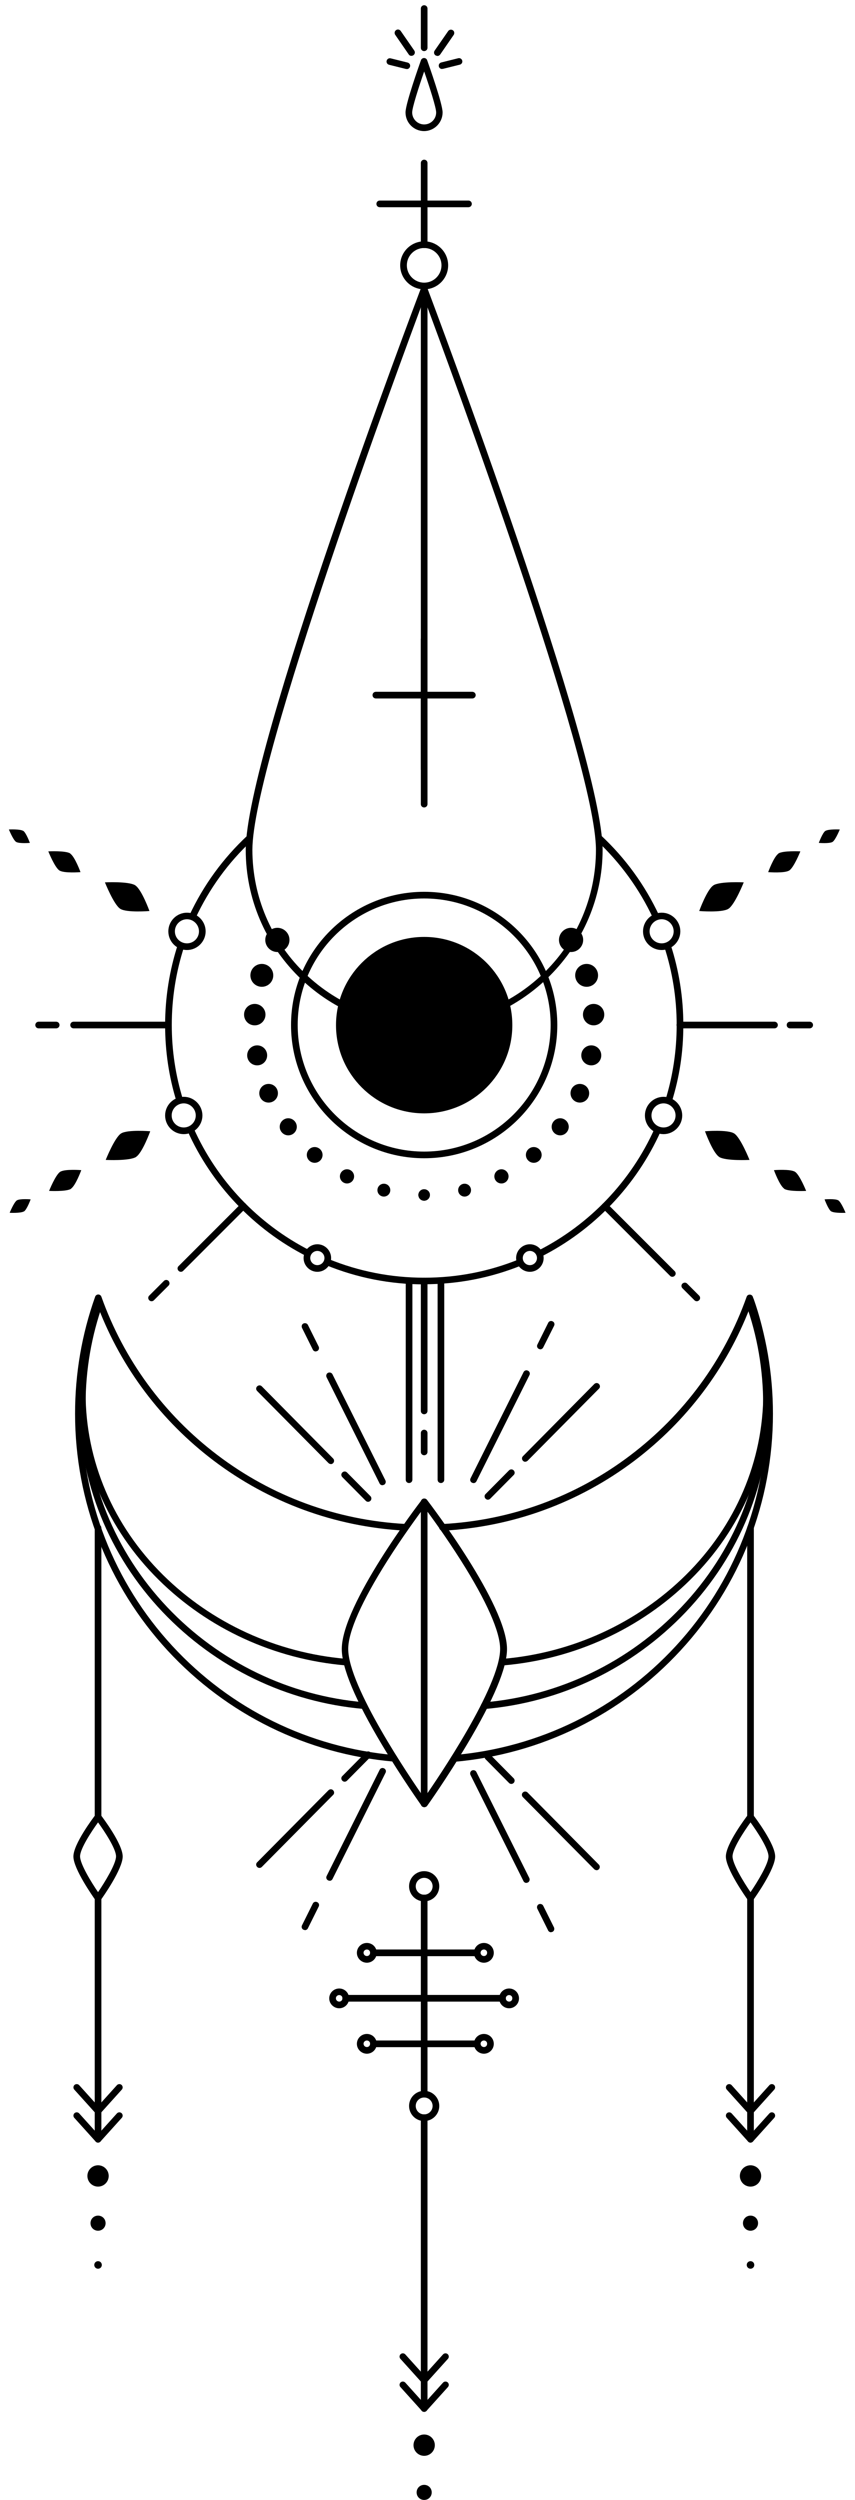 <svg width="154" height="450" viewBox="0 0 154 450" fill="none" xmlns="http://www.w3.org/2000/svg">
<path d="M76.4 53.719C72.16 65.059 45.46 137.119 45.46 152.959C45.46 170.019 59.34 183.899 76.4 183.899C93.46 183.899 107.34 170.019 107.34 152.959C107.34 137.119 80.62 65.04 76.4 53.719ZM76.4 185.119C58.68 185.119 44.26 170.699 44.26 152.979C44.26 135.259 74.56 55.219 75.84 51.819C75.92 51.58 76.16 51.44 76.4 51.44C76.64 51.44 76.88 51.599 76.96 51.819C78.24 55.239 108.54 135.639 108.54 152.979C108.54 170.319 94.12 185.119 76.4 185.119Z" fill="black"/>
<path d="M76.4 145.34C76.06 145.34 75.8 145.08 75.8 144.74V52.02C75.8 51.68 76.08 51.42 76.4 51.42C76.72 51.42 77 51.68 77 52.02V144.74C77 145.08 76.72 145.34 76.4 145.34Z" fill="black"/>
<path d="M85.08 125.72H67.7C67.36 125.72 67.1 125.46 67.1 125.12C67.1 124.78 67.36 124.52 67.7 124.52H85.08C85.4 124.52 85.68 124.78 85.68 125.12C85.68 125.46 85.4 125.72 85.08 125.72Z" fill="black"/>
<path d="M60.52 184.521C60.52 175.761 67.62 168.641 76.4 168.641C85.18 168.641 92.28 175.741 92.28 184.521C92.28 193.301 85.16 200.401 76.4 200.401C67.64 200.401 60.52 193.301 60.52 184.521Z" fill="black"/>
<path d="M76.4 161.72C63.84 161.72 53.62 171.94 53.62 184.5C53.62 197.06 63.84 207.28 76.4 207.28C88.96 207.28 99.18 197.06 99.18 184.5C99.18 171.94 88.96 161.72 76.4 161.72ZM76.4 208.48C63.18 208.48 52.42 197.72 52.42 184.5C52.42 171.28 63.18 160.52 76.4 160.52C89.62 160.52 100.38 171.28 100.38 184.5C100.38 197.72 89.62 208.48 76.4 208.48Z" fill="black"/>
<path d="M35.18 165.281L34.1 164.781C36.64 159.341 40.16 154.501 44.58 150.381L45.4 151.261C41.1 155.261 37.68 159.981 35.2 165.301" fill="black"/>
<path d="M31.8 198.28C30.42 193.84 29.74 189.2 29.74 184.5C29.74 179.54 30.52 174.66 32.04 169.98L33.18 170.36C31.7 174.9 30.94 179.66 30.94 184.5C30.94 189.08 31.62 193.58 32.96 197.92L31.82 198.28H31.8Z" fill="black"/>
<path d="M55.22 226.119C45.72 221.279 38.1 213.239 33.76 203.519L34.86 203.039C39.08 212.519 46.52 220.339 55.78 225.059L55.24 226.119H55.22Z" fill="black"/>
<path d="M76.4 231.18C70.26 231.18 64.3 230 58.68 227.7L59.14 226.6C64.62 228.84 70.42 229.98 76.4 229.98C82.38 229.98 88.06 228.86 93.5 226.66L93.94 227.76C88.36 230.02 82.46 231.16 76.4 231.16" fill="black"/>
<path d="M97.42 226.2L96.88 225.14C106.18 220.44 113.66 212.62 117.92 203.1L119.02 203.6C114.64 213.36 106.98 221.4 97.42 226.22" fill="black"/>
<path d="M121 198.34L119.86 197.98C121.2 193.64 121.88 189.1 121.88 184.5C121.88 179.68 121.12 174.92 119.64 170.38L120.78 170C122.3 174.66 123.08 179.54 123.08 184.5C123.08 189.46 122.38 193.86 121 198.32" fill="black"/>
<path d="M117.64 165.299C115.16 159.999 111.72 155.259 107.42 151.239L108.24 150.359C112.66 154.479 116.18 159.339 118.72 164.779L117.64 165.279V165.299Z" fill="black"/>
<path d="M76.4 44.639C74.68 44.639 73.28 46.039 73.28 47.76C73.28 49.48 74.68 50.88 76.4 50.88C78.12 50.88 79.52 49.48 79.52 47.76C79.52 46.039 78.12 44.639 76.4 44.639ZM76.4 52.079C74.02 52.079 72.08 50.139 72.08 47.76C72.08 45.38 74.02 43.44 76.4 43.44C78.78 43.44 80.72 45.38 80.72 47.76C80.72 50.139 78.78 52.079 76.4 52.079Z" fill="black"/>
<path d="M76.4 12.86C75.4 15.739 74.24 19.38 74.24 20.239C74.24 21.419 75.2 22.399 76.4 22.399C77.6 22.399 78.56 21.439 78.56 20.239C78.56 19.38 77.4 15.739 76.4 12.86ZM76.4 23.599C74.54 23.599 73.04 22.099 73.04 20.239C73.04 18.66 75.54 11.639 75.82 10.839C75.9 10.599 76.14 10.44 76.38 10.44C76.62 10.44 76.86 10.599 76.94 10.839C77.22 11.639 79.72 18.66 79.72 20.239C79.72 22.079 78.22 23.599 76.36 23.599" fill="black"/>
<path d="M76.4 44.64C76.06 44.64 75.8 44.38 75.8 44.04V29.34C75.8 29 76.08 28.74 76.4 28.74C76.72 28.74 77 29 77 29.34V44.04C77 44.38 76.72 44.64 76.4 44.64Z" fill="black"/>
<path d="M84.38 37.3H68.4C68.06 37.3 67.8 37.04 67.8 36.7C67.8 36.36 68.06 36.1 68.4 36.1H84.38C84.7 36.1 84.98 36.36 84.98 36.7C84.98 37.04 84.7 37.3 84.38 37.3Z" fill="black"/>
<path d="M76.4 271.32C75.32 272.78 72.52 276.58 69.76 280.94C65.16 288.22 62.72 293.7 62.72 296.8C62.72 303.58 73.9 320.04 76.4 323.62C78.9 320.04 90.08 303.58 90.08 296.8C90.08 293.7 87.64 288.2 83.04 280.92C80.28 276.56 77.5 272.76 76.42 271.32M76.42 325.28C76.22 325.28 76.04 325.18 75.94 325.04C75.9 324.98 72.32 319.96 68.78 314.02C63.98 305.98 61.56 300.2 61.56 296.82C61.56 288.82 75.36 270.74 75.96 269.98C76.08 269.84 76.24 269.74 76.44 269.74C76.64 269.74 76.8 269.82 76.92 269.98C77.5 270.74 91.32 288.84 91.32 296.82C91.32 300.2 88.9 305.98 84.1 314.02C80.56 319.96 76.98 325 76.94 325.04C76.82 325.2 76.64 325.28 76.46 325.28" fill="black"/>
<path d="M135.18 328.019C133.98 329.679 131.94 332.779 131.94 334.139C131.94 335.499 133.96 338.799 135.18 340.579C136.4 338.779 138.42 335.499 138.42 334.139C138.42 332.779 136.38 329.679 135.18 328.019ZM135.18 342.239C134.98 342.239 134.8 342.139 134.7 341.999C134.3 341.439 130.74 336.399 130.74 334.159C130.74 331.919 134.3 327.199 134.7 326.679C134.82 326.539 134.98 326.439 135.18 326.439C135.38 326.439 135.54 326.519 135.66 326.679C136.06 327.199 139.62 331.919 139.62 334.159C139.62 336.399 136.08 341.439 135.66 341.999C135.54 342.159 135.36 342.239 135.18 342.239Z" fill="black"/>
<path d="M17.66 328.019C16.46 329.679 14.42 332.779 14.42 334.139C14.42 335.499 16.44 338.799 17.66 340.579C18.88 338.779 20.9 335.499 20.9 334.139C20.9 332.779 18.86 329.679 17.66 328.019ZM17.66 342.239C17.46 342.239 17.28 342.139 17.18 341.999C16.78 341.439 13.22 336.399 13.22 334.159C13.22 331.919 16.78 327.199 17.18 326.679C17.3 326.539 17.46 326.439 17.66 326.439C17.86 326.439 18.02 326.519 18.14 326.679C18.54 327.199 22.1 331.919 22.1 334.159C22.1 336.399 18.56 341.439 18.14 341.999C18.02 342.159 17.84 342.239 17.66 342.239Z" fill="black"/>
<path d="M76.4 325.281C76.06 325.281 75.8 325.021 75.8 324.681V270.321C75.8 270.001 76.08 269.721 76.4 269.721C76.72 269.721 77 269.981 77 270.321V324.681C77 325.021 76.72 325.281 76.4 325.281Z" fill="black"/>
<path d="M70.98 317.08C70.98 317.08 70.94 317.08 70.92 317.08C55.3 315.74 40.84 308.62 30.16 297.06C19.44 285.42 13.52 270.3 13.52 254.46C13.52 247.22 14.74 240.14 17.14 233.4C17.22 233.16 17.46 233 17.7 233C17.94 233 18.18 233.16 18.26 233.4C22.3 244.74 29.52 254.6 39.16 261.9C48.96 269.34 60.64 273.62 72.92 274.3C73.26 274.32 73.5 274.6 73.48 274.94C73.48 275.28 73.18 275.52 72.84 275.5C60.32 274.8 48.42 270.44 38.42 262.86C29.06 255.76 21.92 246.28 17.72 235.4C15.72 241.54 14.72 247.94 14.72 254.48C14.72 270.02 20.52 284.86 31.04 296.26C41.5 307.6 55.7 314.58 71.02 315.9C71.34 315.92 71.6 316.22 71.56 316.54C71.54 316.86 71.28 317.08 70.96 317.08" fill="black"/>
<path d="M81.84 317.08C81.54 317.08 81.26 316.84 81.24 316.54C81.22 316.22 81.46 315.92 81.78 315.9C97.1 314.58 111.28 307.6 121.74 296.26C132.26 284.84 138.06 270 138.06 254.48C138.06 247.96 137.04 241.54 135.06 235.4C130.84 246.32 123.68 255.8 114.28 262.92C104.24 270.5 92.3 274.86 79.74 275.52C79.4 275.52 79.12 275.28 79.1 274.96C79.1 274.64 79.34 274.34 79.66 274.32C91.98 273.68 103.7 269.4 113.52 261.96C123.18 254.64 130.44 244.78 134.48 233.42C134.56 233.18 134.78 233.02 135.04 233.02C135.3 233.02 135.52 233.18 135.6 233.42C138 240.18 139.22 247.26 139.22 254.48C139.22 270.32 133.32 285.44 122.58 297.08C111.92 308.64 97.44 315.76 81.84 317.12C81.84 317.12 81.8 317.12 81.78 317.12" fill="black"/>
<path d="M87.24 307.601C86.94 307.601 86.66 307.361 86.64 307.061C86.62 306.741 86.86 306.441 87.18 306.421C100.7 305.261 113.32 299.181 122.7 289.301C132.22 279.301 137.46 266.321 137.46 252.781C137.46 246.561 136.42 240.461 134.34 234.661C134.22 234.341 134.4 234.001 134.7 233.901C135.02 233.781 135.36 233.961 135.46 234.261C137.58 240.201 138.64 246.421 138.64 252.781C138.64 266.641 133.28 279.901 123.54 290.141C113.94 300.221 101.06 306.441 87.24 307.621C87.24 307.621 87.2 307.621 87.18 307.621" fill="black"/>
<path d="M90.68 299.761C90.38 299.761 90.1 299.521 90.08 299.221C90.06 298.901 90.3 298.601 90.62 298.581C103.1 297.501 114.78 292.141 123.52 283.501C132.52 274.601 137.48 262.981 137.48 250.761C137.48 245.081 136.52 239.541 134.64 234.241C134.52 233.921 134.7 233.581 135 233.481C135.3 233.381 135.66 233.541 135.76 233.841C137.68 239.261 138.66 244.961 138.66 250.761C138.66 263.301 133.58 275.221 124.34 284.341C115.4 293.181 103.46 298.661 90.7 299.761C90.7 299.761 90.66 299.761 90.64 299.761" fill="black"/>
<path d="M65.56 307.6C65.56 307.6 65.52 307.6 65.5 307.6C51.7 306.4 38.84 300.2 29.26 290.12C19.56 279.9 14.24 266.64 14.24 252.76C14.24 246.4 15.32 240.16 17.42 234.24C17.52 233.92 17.88 233.76 18.18 233.88C18.5 233.98 18.66 234.34 18.54 234.64C16.48 240.44 15.42 246.54 15.42 252.76C15.42 266.32 20.64 279.28 30.12 289.28C39.48 299.16 52.08 305.24 65.58 306.4C65.9 306.42 66.16 306.72 66.12 307.04C66.1 307.36 65.84 307.58 65.52 307.58" fill="black"/>
<path d="M62.26 299.759C62.26 299.759 62.22 299.759 62.2 299.759C49.44 298.659 37.5 293.179 28.56 284.339C19.34 275.219 14.24 263.279 14.24 250.759C14.24 244.959 15.22 239.259 17.14 233.839C17.26 233.519 17.6 233.359 17.9 233.479C18.22 233.599 18.38 233.939 18.26 234.239C16.38 239.539 15.42 245.079 15.42 250.759C15.42 262.959 20.38 274.599 29.38 283.499C38.12 292.139 49.8 297.499 62.28 298.579C62.6 298.599 62.86 298.899 62.82 299.219C62.8 299.539 62.54 299.759 62.22 299.759" fill="black"/>
<path d="M75.36 215.081C75.36 214.521 75.82 214.061 76.38 214.061C76.94 214.061 77.42 214.521 77.42 215.081C77.42 215.641 76.96 216.121 76.38 216.121C75.8 216.121 75.36 215.661 75.36 215.081Z" fill="black"/>
<path d="M70.3 214.221C70.3 214.861 69.78 215.381 69.14 215.381C68.5 215.381 67.98 214.861 67.98 214.221C67.98 213.581 68.5 213.061 69.14 213.061C69.78 213.061 70.3 213.581 70.3 214.221Z" fill="black"/>
<path d="M63.78 211.741C63.78 212.461 63.2 213.021 62.5 213.021C61.8 213.021 61.22 212.441 61.22 211.741C61.22 211.041 61.8 210.461 62.5 210.461C63.2 210.461 63.78 211.041 63.78 211.741Z" fill="black"/>
<path d="M58.1 207.881C58.1 208.661 57.46 209.301 56.68 209.301C55.9 209.301 55.26 208.661 55.26 207.881C55.26 207.101 55.9 206.461 56.68 206.461C57.46 206.461 58.1 207.101 58.1 207.881Z" fill="black"/>
<path d="M53.46 202.819C53.46 203.679 52.76 204.359 51.92 204.359C51.08 204.359 50.38 203.659 50.38 202.819C50.38 201.979 51.08 201.279 51.92 201.279C52.76 201.279 53.46 201.979 53.46 202.819Z" fill="black"/>
<path d="M50.06 196.78C50.06 197.7 49.32 198.46 48.38 198.46C47.44 198.46 46.7 197.72 46.7 196.78C46.7 195.84 47.44 195.1 48.38 195.1C49.32 195.1 50.06 195.84 50.06 196.78Z" fill="black"/>
<path d="M48.12 189.96C48.12 190.96 47.32 191.76 46.32 191.76C45.32 191.76 44.52 190.96 44.52 189.96C44.52 188.96 45.32 188.16 46.32 188.16C47.32 188.16 48.12 188.96 48.12 189.96Z" fill="black"/>
<path d="M47.82 182.619C47.82 183.679 46.96 184.559 45.88 184.559C44.8 184.559 43.96 183.699 43.96 182.619C43.96 181.539 44.82 180.699 45.88 180.699C46.94 180.699 47.82 181.559 47.82 182.619Z" fill="black"/>
<path d="M49.22 175.56C49.22 176.7 48.3 177.62 47.16 177.62C46.02 177.62 45.1 176.7 45.1 175.56C45.1 174.42 46.02 173.5 47.16 173.5C48.3 173.5 49.22 174.42 49.22 175.56Z" fill="black"/>
<path d="M52.14 169.18C52.14 170.38 51.16 171.36 49.96 171.36C48.76 171.36 47.78 170.38 47.78 169.18C47.78 167.98 48.76 167 49.96 167C51.16 167 52.14 167.98 52.14 169.18Z" fill="black"/>
<path d="M77.44 215.081C77.44 214.521 76.98 214.061 76.4 214.061C75.82 214.061 75.36 214.521 75.36 215.081C75.36 215.641 75.82 216.121 76.4 216.121C76.98 216.121 77.44 215.661 77.44 215.081Z" fill="black"/>
<path d="M82.52 214.221C82.52 214.861 83.04 215.381 83.68 215.381C84.32 215.381 84.84 214.861 84.84 214.221C84.84 213.581 84.32 213.061 83.68 213.061C83.04 213.061 82.52 213.581 82.52 214.221Z" fill="black"/>
<path d="M89.04 211.741C89.04 212.461 89.62 213.021 90.32 213.021C91.02 213.021 91.6 212.441 91.6 211.741C91.6 211.041 91.02 210.461 90.32 210.461C89.62 210.461 89.04 211.041 89.04 211.741Z" fill="black"/>
<path d="M94.72 207.881C94.72 208.661 95.36 209.301 96.14 209.301C96.92 209.301 97.56 208.661 97.56 207.881C97.56 207.101 96.92 206.461 96.14 206.461C95.36 206.461 94.72 207.101 94.72 207.881Z" fill="black"/>
<path d="M99.36 202.819C99.36 203.679 100.06 204.359 100.9 204.359C101.74 204.359 102.44 203.659 102.44 202.819C102.44 201.979 101.74 201.279 100.9 201.279C100.06 201.279 99.36 201.979 99.36 202.819Z" fill="black"/>
<path d="M102.76 196.78C102.76 197.7 103.5 198.46 104.44 198.46C105.38 198.46 106.12 197.72 106.12 196.78C106.12 195.84 105.38 195.1 104.44 195.1C103.5 195.1 102.76 195.84 102.76 196.78Z" fill="black"/>
<path d="M104.7 189.96C104.7 190.96 105.5 191.76 106.5 191.76C107.5 191.76 108.3 190.96 108.3 189.96C108.3 188.96 107.5 188.16 106.5 188.16C105.5 188.16 104.7 188.96 104.7 189.96Z" fill="black"/>
<path d="M105 182.619C105 183.679 105.86 184.559 106.92 184.559C107.98 184.559 108.84 183.699 108.84 182.619C108.84 181.539 107.98 180.699 106.92 180.699C105.86 180.699 105 181.559 105 182.619Z" fill="black"/>
<path d="M103.6 175.56C103.6 176.7 104.52 177.62 105.66 177.62C106.8 177.62 107.72 176.7 107.72 175.56C107.72 174.42 106.8 173.5 105.66 173.5C104.52 173.5 103.6 174.42 103.6 175.56Z" fill="black"/>
<path d="M100.68 169.18C100.68 170.38 101.66 171.36 102.86 171.36C104.06 171.36 105.04 170.38 105.04 169.18C105.04 167.98 104.06 167 102.86 167C101.66 167 100.68 167.98 100.68 169.18Z" fill="black"/>
<path d="M76.4 261.94C76.06 261.94 75.8 261.68 75.8 261.34V257.94C75.8 257.6 76.08 257.34 76.4 257.34C76.72 257.34 77 257.6 77 257.94V261.34C77 261.68 76.72 261.94 76.4 261.94Z" fill="black"/>
<path d="M76.4 254.56C76.06 254.56 75.8 254.3 75.8 253.96V230.6C75.8 230.26 76.08 230 76.4 230C76.72 230 77 230.26 77 230.6V253.96C77 254.3 76.72 254.56 76.4 254.56Z" fill="black"/>
<path d="M125.5 234.22C125.34 234.22 125.2 234.16 125.08 234.04L122.92 231.88C122.68 231.64 122.68 231.26 122.92 231.04C123.16 230.82 123.54 230.8 123.76 231.04L125.92 233.2C126.16 233.44 126.16 233.82 125.92 234.04C125.8 234.16 125.66 234.22 125.5 234.22Z" fill="black"/>
<path d="M121.1 229.82C120.94 229.82 120.8 229.76 120.68 229.64L108.56 217.52C108.32 217.28 108.32 216.9 108.56 216.68C108.8 216.44 109.18 216.44 109.4 216.68L121.52 228.8C121.76 229.04 121.76 229.42 121.52 229.64C121.4 229.76 121.26 229.82 121.1 229.82Z" fill="black"/>
<path d="M145.84 185.1H142.3C141.96 185.1 141.7 184.84 141.7 184.5C141.7 184.16 141.96 183.9 142.3 183.9H145.84C146.16 183.9 146.44 184.16 146.44 184.5C146.44 184.84 146.16 185.1 145.84 185.1Z" fill="black"/>
<path d="M139.5 185.1H122.46C122.14 185.1 121.86 184.84 121.86 184.5C121.86 184.16 122.12 183.9 122.46 183.9H139.5C139.82 183.9 140.1 184.16 140.1 184.5C140.1 184.84 139.82 185.1 139.5 185.1Z" fill="black"/>
<path d="M76.4 139.04C76.06 139.04 75.8 138.78 75.8 138.44V115.08C75.8 114.74 76.08 114.48 76.4 114.48C76.72 114.48 77 114.74 77 115.08V138.44C77 138.78 76.72 139.04 76.4 139.04Z" fill="black"/>
<path d="M10.12 185.1H6.96C6.62 185.1 6.36 184.84 6.36 184.5C6.36 184.16 6.64 183.9 6.96 183.9H10.12C10.44 183.9 10.72 184.16 10.72 184.5C10.72 184.84 10.44 185.1 10.12 185.1Z" fill="black"/>
<path d="M30.32 185.1H13.26C12.92 185.1 12.66 184.84 12.66 184.5C12.66 184.16 12.92 183.9 13.26 183.9H30.32C30.64 183.9 30.92 184.16 30.92 184.5C30.92 184.84 30.64 185.1 30.32 185.1Z" fill="black"/>
<path d="M27.3 234.221C27.14 234.221 27 234.161 26.88 234.041C26.64 233.801 26.64 233.421 26.88 233.201L29.52 230.561C29.76 230.321 30.14 230.321 30.36 230.561C30.58 230.801 30.6 231.181 30.36 231.401L27.72 234.041C27.6 234.161 27.46 234.221 27.3 234.221Z" fill="black"/>
<path d="M32.58 228.92C32.42 228.92 32.28 228.86 32.16 228.74C31.92 228.5 31.92 228.12 32.16 227.9L43.4 216.66C43.64 216.42 44.02 216.42 44.24 216.66C44.46 216.9 44.48 217.28 44.24 217.5L33 228.74C32.88 228.86 32.74 228.92 32.58 228.92Z" fill="black"/>
<path d="M79.42 266.94C79.08 266.94 78.82 266.68 78.82 266.34V230.6C78.82 230.26 79.1 230 79.42 230C79.74 230 80.02 230.26 80.02 230.6V266.34C80.02 266.68 79.74 266.94 79.42 266.94Z" fill="black"/>
<path d="M73.68 266.94C73.34 266.94 73.08 266.68 73.08 266.34V230.6C73.08 230.26 73.36 230 73.68 230C74 230 74.28 230.26 74.28 230.6V266.34C74.28 266.68 74 266.94 73.68 266.94Z" fill="black"/>
<path d="M97.32 242.861C97.32 242.861 97.14 242.861 97.06 242.801C96.76 242.661 96.64 242.301 96.8 242.001L98.74 238.101C98.88 237.801 99.24 237.681 99.54 237.841C99.84 237.981 99.96 238.341 99.8 238.641L97.84 242.541C97.74 242.741 97.52 242.881 97.3 242.881" fill="black"/>
<path d="M85.28 266.94C85.28 266.94 85.1 266.94 85.02 266.88C84.72 266.74 84.6 266.38 84.76 266.08L94.3 246.98C94.44 246.68 94.8 246.56 95.1 246.72C95.4 246.86 95.52 247.22 95.36 247.52L85.82 266.62C85.72 266.82 85.5 266.96 85.28 266.96" fill="black"/>
<path d="M94.62 263.119C94.46 263.119 94.32 263.059 94.2 262.939C93.96 262.699 93.96 262.319 94.2 262.099L107.04 249.119C107.28 248.879 107.66 248.879 107.88 249.119C108.12 249.359 108.12 249.739 107.88 249.959L95.04 262.919C94.92 263.039 94.76 263.099 94.62 263.099" fill="black"/>
<path d="M87.88 269.94C87.72 269.94 87.58 269.88 87.46 269.76C87.22 269.52 87.22 269.14 87.46 268.92L91.68 264.66C91.92 264.42 92.3 264.42 92.52 264.66C92.76 264.9 92.76 265.28 92.52 265.5L88.3 269.76C88.18 269.88 88.02 269.94 87.88 269.94Z" fill="black"/>
<path d="M56.88 243.261C56.66 243.261 56.44 243.141 56.34 242.921L54.4 239.021C54.26 238.721 54.36 238.361 54.66 238.221C54.96 238.081 55.32 238.201 55.46 238.481L57.4 242.381C57.54 242.681 57.42 243.041 57.14 243.181C57.06 243.221 56.96 243.241 56.88 243.241" fill="black"/>
<path d="M68.9 267.34C68.68 267.34 68.46 267.22 68.36 267L58.82 247.9C58.68 247.6 58.8 247.24 59.08 247.1C59.38 246.96 59.74 247.08 59.88 247.36L69.42 266.46C69.56 266.76 69.44 267.12 69.16 267.26C69.08 267.3 68.98 267.32 68.9 267.32" fill="black"/>
<path d="M59.58 263.519C59.42 263.519 59.28 263.459 59.16 263.339L46.32 250.379C46.08 250.139 46.08 249.759 46.32 249.539C46.56 249.299 46.94 249.299 47.16 249.539L60 262.519C60.24 262.759 60.22 263.139 60 263.359C59.88 263.479 59.72 263.539 59.58 263.539" fill="black"/>
<path d="M66.3 270.319C66.14 270.319 66 270.259 65.88 270.139L61.66 265.879C61.42 265.639 61.42 265.259 61.66 265.039C61.9 264.799 62.28 264.799 62.5 265.039L66.72 269.299C66.96 269.539 66.94 269.919 66.72 270.139C66.6 270.259 66.44 270.319 66.3 270.319Z" fill="black"/>
<path d="M99.26 347.8C99.04 347.8 98.82 347.68 98.72 347.46L96.78 343.56C96.64 343.26 96.76 342.9 97.04 342.76C97.34 342.62 97.7 342.74 97.84 343.02L99.78 346.92C99.92 347.22 99.8 347.58 99.52 347.72C99.44 347.76 99.34 347.78 99.26 347.78" fill="black"/>
<path d="M94.82 338.92C94.6 338.92 94.38 338.8 94.28 338.58L84.74 319.48C84.6 319.18 84.72 318.82 85 318.68C85.3 318.54 85.66 318.66 85.8 318.94L95.34 338.04C95.48 338.34 95.36 338.7 95.08 338.84C95 338.88 94.9 338.9 94.82 338.9" fill="black"/>
<path d="M107.44 336.619C107.28 336.619 107.14 336.559 107.02 336.439L94.18 323.479C93.94 323.239 93.94 322.859 94.18 322.639C94.42 322.399 94.8 322.419 95.02 322.639L107.86 335.619C108.1 335.859 108.08 336.239 107.86 336.459C107.74 336.579 107.58 336.639 107.44 336.639" fill="black"/>
<path d="M92.1 321.101C91.94 321.101 91.8 321.041 91.68 320.921L87.46 316.661C87.22 316.421 87.22 316.041 87.46 315.821C87.7 315.581 88.08 315.581 88.3 315.821L92.52 320.081C92.76 320.321 92.74 320.701 92.52 320.921C92.4 321.041 92.24 321.101 92.1 321.101Z" fill="black"/>
<path d="M54.92 347.4C54.92 347.4 54.74 347.4 54.66 347.34C54.36 347.2 54.24 346.84 54.4 346.54L56.34 342.64C56.48 342.34 56.84 342.22 57.14 342.38C57.44 342.52 57.56 342.88 57.4 343.18L55.46 347.08C55.36 347.3 55.14 347.42 54.92 347.42" fill="black"/>
<path d="M59.36 338.52C59.36 338.52 59.18 338.52 59.1 338.46C58.8 338.32 58.68 337.96 58.84 337.66L68.38 318.56C68.52 318.26 68.88 318.14 69.18 318.3C69.48 318.44 69.6 318.8 69.44 319.1L59.9 338.2C59.8 338.42 59.58 338.54 59.36 338.54" fill="black"/>
<path d="M46.74 336.221C46.58 336.221 46.44 336.161 46.32 336.041C46.08 335.801 46.08 335.421 46.32 335.201L59.16 322.241C59.4 322.001 59.78 322.001 60 322.241C60.24 322.481 60.24 322.861 60 323.081L47.16 336.041C47.04 336.161 46.88 336.221 46.74 336.221Z" fill="black"/>
<path d="M62.08 320.7C61.92 320.7 61.78 320.64 61.66 320.52C61.42 320.28 61.42 319.9 61.66 319.68L65.88 315.42C66.12 315.18 66.5 315.18 66.72 315.42C66.96 315.66 66.96 316.04 66.72 316.26L62.5 320.52C62.38 320.64 62.22 320.7 62.08 320.7Z" fill="black"/>
<path d="M76.4 434.12C76.06 434.12 75.8 433.86 75.8 433.52V381.18C75.8 380.84 76.08 380.58 76.4 380.58C76.72 380.58 77 380.84 77 381.18V433.52C77 433.86 76.72 434.12 76.4 434.12Z" fill="black"/>
<path d="M76.4 377.539C76.06 377.539 75.8 377.279 75.8 376.939V341.639C75.8 341.299 76.08 341.039 76.4 341.039C76.72 341.039 77 341.299 77 341.639V376.939C77 377.279 76.72 377.539 76.4 377.539Z" fill="black"/>
<path d="M85.52 352.1H67.28C66.94 352.1 66.68 351.84 66.68 351.5C66.68 351.16 66.94 350.9 67.28 350.9H85.52C85.84 350.9 86.12 351.16 86.12 351.5C86.12 351.84 85.84 352.1 85.52 352.1Z" fill="black"/>
<path d="M85.52 368.479H67.28C66.94 368.479 66.68 368.219 66.68 367.879C66.68 367.539 66.94 367.279 67.28 367.279H85.52C85.84 367.279 86.12 367.539 86.12 367.879C86.12 368.219 85.84 368.479 85.52 368.479Z" fill="black"/>
<path d="M90.52 360.28H62.28C61.94 360.28 61.68 360.02 61.68 359.68C61.68 359.34 61.94 359.08 62.28 359.08H90.52C90.84 359.08 91.12 359.34 91.12 359.68C91.12 360.02 90.84 360.28 90.52 360.28Z" fill="black"/>
<path d="M76.4 377.54C75.56 377.54 74.88 378.22 74.88 379.06C74.88 379.9 75.56 380.58 76.4 380.58C77.24 380.58 77.92 379.9 77.92 379.06C77.92 378.22 77.24 377.54 76.4 377.54ZM76.4 381.78C74.9 381.78 73.68 380.56 73.68 379.06C73.68 377.56 74.9 376.34 76.4 376.34C77.9 376.34 79.12 377.56 79.12 379.06C79.12 380.56 77.9 381.78 76.4 381.78Z" fill="black"/>
<path d="M76.4 338.001C75.56 338.001 74.88 338.681 74.88 339.521C74.88 340.361 75.56 341.041 76.4 341.041C77.24 341.041 77.92 340.361 77.92 339.521C77.92 338.681 77.24 338.001 76.4 338.001ZM76.4 342.241C74.9 342.241 73.68 341.021 73.68 339.521C73.68 338.021 74.9 336.801 76.4 336.801C77.9 336.801 79.12 338.021 79.12 339.521C79.12 341.021 77.9 342.241 76.4 342.241Z" fill="black"/>
<path d="M87.16 350.901C86.84 350.901 86.56 351.161 86.56 351.481C86.56 351.801 86.82 352.081 87.16 352.081C87.5 352.081 87.74 351.821 87.74 351.481C87.74 351.141 87.48 350.901 87.16 350.901ZM87.16 353.281C86.18 353.281 85.36 352.481 85.36 351.501C85.36 350.521 86.16 349.721 87.16 349.721C88.16 349.721 88.94 350.521 88.94 351.501C88.94 352.481 88.14 353.281 87.16 353.281Z" fill="black"/>
<path d="M66.08 350.901C65.76 350.901 65.48 351.161 65.48 351.481C65.48 351.801 65.74 352.081 66.08 352.081C66.42 352.081 66.66 351.821 66.66 351.481C66.66 351.141 66.4 350.901 66.08 350.901ZM66.08 353.281C65.1 353.281 64.28 352.481 64.28 351.501C64.28 350.521 65.08 349.721 66.08 349.721C67.08 349.721 67.86 350.521 67.86 351.501C67.86 352.481 67.06 353.281 66.08 353.281Z" fill="black"/>
<path d="M87.16 367.28C86.84 367.28 86.56 367.54 86.56 367.86C86.56 368.18 86.82 368.46 87.16 368.46C87.5 368.46 87.74 368.2 87.74 367.86C87.74 367.52 87.48 367.28 87.16 367.28ZM87.16 369.66C86.18 369.66 85.36 368.86 85.36 367.88C85.36 366.9 86.16 366.1 87.16 366.1C88.16 366.1 88.94 366.9 88.94 367.88C88.94 368.86 88.14 369.66 87.16 369.66Z" fill="black"/>
<path d="M91.7 359.1C91.38 359.1 91.1 359.36 91.1 359.68C91.1 360 91.36 360.28 91.7 360.28C92.04 360.28 92.28 360.02 92.28 359.68C92.28 359.34 92.02 359.1 91.7 359.1ZM91.7 361.48C90.72 361.48 89.9 360.68 89.9 359.7C89.9 358.72 90.7 357.92 91.7 357.92C92.7 357.92 93.48 358.72 93.48 359.7C93.48 360.68 92.68 361.48 91.7 361.48Z" fill="black"/>
<path d="M61.1 359.1C60.78 359.1 60.5 359.36 60.5 359.68C60.5 360 60.76 360.28 61.1 360.28C61.44 360.28 61.68 360.02 61.68 359.68C61.68 359.34 61.42 359.1 61.1 359.1ZM61.1 361.48C60.12 361.48 59.3 360.68 59.3 359.7C59.3 358.72 60.1 357.92 61.1 357.92C62.1 357.92 62.88 358.72 62.88 359.7C62.88 360.68 62.08 361.48 61.1 361.48Z" fill="black"/>
<path d="M66.08 367.28C65.76 367.28 65.48 367.54 65.48 367.86C65.48 368.18 65.74 368.46 66.08 368.46C66.42 368.46 66.66 368.2 66.66 367.86C66.66 367.52 66.4 367.28 66.08 367.28ZM66.08 369.66C65.1 369.66 64.28 368.86 64.28 367.88C64.28 366.9 65.08 366.1 66.08 366.1C67.08 366.1 67.86 366.9 67.86 367.88C67.86 368.86 67.06 369.66 66.08 369.66Z" fill="black"/>
<path d="M119.52 198.6C118.32 198.6 117.34 199.58 117.34 200.78C117.34 201.98 118.32 202.94 119.52 202.94C120.72 202.94 121.68 201.96 121.68 200.78C121.68 199.6 120.7 198.6 119.52 198.6ZM119.52 204.14C117.66 204.14 116.16 202.64 116.16 200.78C116.16 198.92 117.68 197.42 119.52 197.42C121.36 197.42 122.88 198.94 122.88 200.78C122.88 202.62 121.36 204.14 119.52 204.14Z" fill="black"/>
<path d="M119.18 165.459C117.98 165.459 117 166.439 117 167.639C117 168.839 117.98 169.799 119.18 169.799C120.38 169.799 121.34 168.819 121.34 167.639C121.34 166.459 120.36 165.459 119.18 165.459ZM119.18 170.999C117.32 170.999 115.82 169.499 115.82 167.639C115.82 165.779 117.34 164.279 119.18 164.279C121.02 164.279 122.54 165.799 122.54 167.639C122.54 169.479 121.02 170.999 119.18 170.999Z" fill="black"/>
<path d="M33.1 198.6C31.9 198.6 30.92 199.58 30.92 200.78C30.92 201.98 31.9 202.94 33.1 202.94C34.3 202.94 35.26 201.96 35.26 200.78C35.26 199.6 34.28 198.6 33.1 198.6ZM33.1 204.14C31.24 204.14 29.74 202.64 29.74 200.78C29.74 198.92 31.26 197.42 33.1 197.42C34.94 197.42 36.46 198.94 36.46 200.78C36.46 202.62 34.94 204.14 33.1 204.14Z" fill="black"/>
<path d="M57.16 225.161C56.46 225.161 55.88 225.741 55.88 226.441C55.88 227.141 56.46 227.721 57.16 227.721C57.86 227.721 58.44 227.141 58.44 226.441C58.44 225.741 57.86 225.161 57.16 225.161ZM57.16 228.921C55.8 228.921 54.68 227.801 54.68 226.441C54.68 225.081 55.8 223.961 57.16 223.961C58.52 223.961 59.64 225.081 59.64 226.441C59.64 227.801 58.52 228.921 57.16 228.921Z" fill="black"/>
<path d="M95.44 225.161C94.74 225.161 94.16 225.741 94.16 226.441C94.16 227.141 94.74 227.721 95.44 227.721C96.14 227.721 96.72 227.141 96.72 226.441C96.72 225.741 96.14 225.161 95.44 225.161ZM95.44 228.921C94.08 228.921 92.96 227.801 92.96 226.441C92.96 225.081 94.08 223.961 95.44 223.961C96.8 223.961 97.92 225.081 97.92 226.441C97.92 227.801 96.8 228.921 95.44 228.921Z" fill="black"/>
<path d="M129.54 208.241C128.38 207.501 126.98 203.621 126.98 203.621C126.98 203.621 131.08 203.281 132.24 204.021C133.4 204.761 135 208.781 135 208.781C135 208.781 130.7 209.001 129.52 208.241" fill="black"/>
<path d="M141.26 213.96C140.42 213.42 139.4 210.62 139.4 210.62C139.4 210.62 142.36 210.38 143.2 210.92C144.04 211.46 145.2 214.36 145.2 214.36C145.2 214.36 142.08 214.52 141.24 213.98" fill="black"/>
<path d="M149.72 218.059C149.18 217.699 148.52 215.879 148.52 215.879C148.52 215.879 150.44 215.719 151 216.059C151.54 216.419 152.3 218.299 152.3 218.299C152.3 218.299 150.28 218.399 149.72 218.039" fill="black"/>
<path d="M128.5 159.361C127.34 160.101 125.94 163.981 125.94 163.981C125.94 163.981 130.04 164.321 131.2 163.581C132.36 162.841 133.96 158.821 133.96 158.821C133.96 158.821 129.66 158.601 128.48 159.361" fill="black"/>
<path d="M140.22 153.641C139.38 154.181 138.36 156.981 138.36 156.981C138.36 156.981 141.32 157.221 142.16 156.681C143 156.141 144.16 153.241 144.16 153.241C144.16 153.241 141.04 153.081 140.2 153.621" fill="black"/>
<path d="M148.68 149.54C148.14 149.9 147.48 151.72 147.48 151.72C147.48 151.72 149.4 151.88 149.96 151.54C150.5 151.18 151.26 149.3 151.26 149.3C151.26 149.3 149.24 149.2 148.68 149.56" fill="black"/>
<path d="M33.68 165.459C32.48 165.459 31.5 166.439 31.5 167.639C31.5 168.839 32.48 169.799 33.68 169.799C34.88 169.799 35.84 168.819 35.84 167.639C35.84 166.459 34.86 165.459 33.68 165.459ZM33.68 170.999C31.82 170.999 30.32 169.499 30.32 167.639C30.32 165.779 31.84 164.279 33.68 164.279C35.52 164.279 37.04 165.799 37.04 167.639C37.04 169.479 35.52 170.999 33.68 170.999Z" fill="black"/>
<path d="M24.36 159.361C25.52 160.101 26.92 163.981 26.92 163.981C26.92 163.981 22.82 164.321 21.66 163.581C20.5 162.841 18.9 158.821 18.9 158.821C18.9 158.821 23.2 158.601 24.38 159.361" fill="black"/>
<path d="M12.64 153.641C13.48 154.181 14.5 156.981 14.5 156.981C14.5 156.981 11.54 157.221 10.7 156.681C9.86 156.141 8.7 153.241 8.7 153.241C8.7 153.241 11.82 153.081 12.66 153.621" fill="black"/>
<path d="M4.18 149.54C4.72 149.9 5.38 151.72 5.38 151.72C5.38 151.72 3.46 151.88 2.9 151.54C2.36 151.18 1.6 149.3 1.6 149.3C1.6 149.3 3.62 149.2 4.18 149.56" fill="black"/>
<path d="M24.5 208.241C25.66 207.501 27.06 203.621 27.06 203.621C27.06 203.621 22.96 203.281 21.8 204.021C20.64 204.761 19.04 208.781 19.04 208.781C19.04 208.781 23.34 209.001 24.52 208.241" fill="black"/>
<path d="M12.78 213.96C13.62 213.42 14.64 210.62 14.64 210.62C14.64 210.62 11.68 210.38 10.84 210.92C10 211.46 8.84 214.36 8.84 214.36C8.84 214.36 11.96 214.52 12.8 213.98" fill="black"/>
<path d="M4.32 218.059C4.86 217.699 5.52 215.879 5.52 215.879C5.52 215.879 3.6 215.719 3.04 216.059C2.5 216.419 1.74 218.299 1.74 218.299C1.74 218.299 3.76 218.399 4.32 218.039" fill="black"/>
<path d="M76.4 9.199C76.06 9.199 75.8 8.939 75.8 8.599V1.539C75.8 1.199 76.08 0.939 76.4 0.939C76.72 0.939 77 1.199 77 1.539V8.599C77 8.939 76.72 9.199 76.4 9.199Z" fill="black"/>
<path d="M78.78 10.06C78.66 10.06 78.54 10.02 78.44 9.96C78.16 9.78 78.1 9.4 78.28 9.12L80.72 5.6C80.92 5.32 81.28 5.26 81.56 5.44C81.84 5.62 81.9 6 81.72 6.28L79.28 9.82C79.16 9.98 78.98 10.08 78.78 10.08" fill="black"/>
<path d="M79.62 12.421C79.36 12.421 79.1 12.241 79.04 11.96C78.96 11.64 79.16 11.32 79.48 11.241L82.54 10.48C82.86 10.4 83.18 10.601 83.26 10.921C83.34 11.241 83.14 11.56 82.82 11.64L79.76 12.4C79.76 12.4 79.66 12.4 79.62 12.4" fill="black"/>
<path d="M74.12 10.06C73.92 10.06 73.74 9.98 73.62 9.8L71.18 6.26C71 5.98 71.06 5.62 71.34 5.42C71.62 5.22 71.98 5.3 72.18 5.58L74.62 9.1C74.8 9.38 74.74 9.74 74.46 9.94C74.36 10.02 74.24 10.04 74.12 10.04" fill="black"/>
<path d="M73.28 12.42C73.28 12.42 73.18 12.42 73.14 12.42L70.08 11.66C69.76 11.58 69.56 11.26 69.64 10.94C69.72 10.62 70.04 10.42 70.36 10.5L73.42 11.26C73.74 11.34 73.94 11.66 73.86 11.98C73.78 12.26 73.54 12.44 73.28 12.44" fill="black"/>
<path d="M76.4 434.119C76.24 434.119 76.08 434.059 75.96 433.919L72.12 429.659C71.9 429.419 71.92 429.039 72.16 428.819C72.4 428.599 72.78 428.619 73 428.859L76.84 433.119C77.06 433.359 77.04 433.739 76.8 433.959C76.68 434.059 76.54 434.119 76.4 434.119Z" fill="black"/>
<path d="M76.4 429.039C76.24 429.039 76.08 428.979 75.96 428.839L72.12 424.579C71.9 424.339 71.92 423.959 72.16 423.739C72.4 423.519 72.78 423.539 73 423.779L76.84 428.039C77.06 428.279 77.04 428.659 76.8 428.879C76.68 428.979 76.54 429.039 76.4 429.039Z" fill="black"/>
<path d="M76.4 434.119C76.26 434.119 76.12 434.079 76 433.959C75.76 433.739 75.74 433.359 75.96 433.119L79.8 428.859C80.02 428.619 80.4 428.599 80.64 428.819C80.88 429.039 80.9 429.419 80.68 429.659L76.84 433.919C76.72 434.059 76.56 434.119 76.4 434.119Z" fill="black"/>
<path d="M76.4 429.039C76.26 429.039 76.12 428.999 76 428.879C75.76 428.659 75.74 428.279 75.96 428.039L79.8 423.779C80.02 423.539 80.4 423.519 80.64 423.739C80.88 423.959 80.9 424.339 80.68 424.579L76.84 428.839C76.72 428.979 76.56 429.039 76.4 429.039Z" fill="black"/>
<path d="M74.48 440.119C74.48 439.059 75.34 438.199 76.4 438.199C77.46 438.199 78.32 439.059 78.32 440.119C78.32 441.179 77.46 442.039 76.4 442.039C75.34 442.039 74.48 441.179 74.48 440.119Z" fill="black"/>
<path d="M75.04 448.62C75.04 447.86 75.64 447.26 76.4 447.26C77.16 447.26 77.76 447.86 77.76 448.62C77.76 449.38 77.16 449.98 76.4 449.98C75.64 449.98 75.04 449.38 75.04 448.62Z" fill="black"/>
<path d="M135.18 385.66C135.02 385.66 134.86 385.6 134.74 385.46L130.9 381.2C130.68 380.96 130.7 380.58 130.94 380.36C131.18 380.14 131.56 380.16 131.78 380.4L135.62 384.66C135.84 384.9 135.82 385.28 135.58 385.5C135.46 385.6 135.32 385.66 135.18 385.66Z" fill="black"/>
<path d="M135.18 380.58C135.02 380.58 134.86 380.52 134.74 380.38L130.9 376.12C130.68 375.88 130.7 375.5 130.94 375.28C131.18 375.06 131.56 375.08 131.78 375.32L135.62 379.58C135.84 379.82 135.82 380.2 135.58 380.42C135.46 380.52 135.32 380.58 135.18 380.58Z" fill="black"/>
<path d="M135.18 385.66C135.04 385.66 134.9 385.62 134.78 385.5C134.54 385.28 134.52 384.9 134.74 384.66L138.58 380.4C138.8 380.16 139.18 380.14 139.42 380.36C139.66 380.58 139.68 380.96 139.46 381.2L135.62 385.46C135.5 385.6 135.34 385.66 135.18 385.66Z" fill="black"/>
<path d="M135.18 380.58C135.04 380.58 134.9 380.54 134.78 380.42C134.54 380.2 134.52 379.82 134.74 379.58L138.58 375.32C138.8 375.08 139.18 375.06 139.42 375.28C139.66 375.5 139.68 375.88 139.46 376.12L135.62 380.38C135.5 380.52 135.34 380.58 135.18 380.58Z" fill="black"/>
<path d="M133.26 391.66C133.26 390.6 134.12 389.74 135.18 389.74C136.24 389.74 137.1 390.6 137.1 391.66C137.1 392.72 136.24 393.58 135.18 393.58C134.12 393.58 133.26 392.72 133.26 391.66Z" fill="black"/>
<path d="M133.82 400.161C133.82 399.401 134.42 398.801 135.18 398.801C135.94 398.801 136.54 399.401 136.54 400.161C136.54 400.921 135.94 401.521 135.18 401.521C134.42 401.521 133.82 400.921 133.82 400.161Z" fill="black"/>
<path d="M134.5 407.68C134.5 407.3 134.8 407 135.18 407C135.56 407 135.86 407.3 135.86 407.68C135.86 408.06 135.56 408.36 135.18 408.36C134.8 408.36 134.5 408.06 134.5 407.68Z" fill="black"/>
<path d="M17.66 385.66C17.5 385.66 17.34 385.6 17.22 385.46L13.38 381.2C13.16 380.96 13.18 380.58 13.42 380.36C13.66 380.14 14.04 380.16 14.26 380.4L18.1 384.66C18.32 384.9 18.3 385.28 18.06 385.5C17.94 385.6 17.8 385.66 17.66 385.66Z" fill="black"/>
<path d="M17.66 380.58C17.5 380.58 17.34 380.52 17.22 380.38L13.38 376.12C13.16 375.88 13.18 375.5 13.42 375.28C13.66 375.06 14.04 375.08 14.26 375.32L18.1 379.58C18.32 379.82 18.3 380.2 18.06 380.42C17.94 380.52 17.8 380.58 17.66 380.58Z" fill="black"/>
<path d="M17.66 385.66C17.52 385.66 17.38 385.62 17.26 385.5C17.02 385.28 17 384.9 17.22 384.66L21.06 380.4C21.28 380.16 21.66 380.14 21.9 380.36C22.14 380.58 22.16 380.96 21.94 381.2L18.1 385.46C17.98 385.6 17.82 385.66 17.66 385.66Z" fill="black"/>
<path d="M17.66 380.58C17.52 380.58 17.38 380.54 17.26 380.42C17.02 380.2 17 379.82 17.22 379.58L21.06 375.32C21.28 375.08 21.66 375.06 21.9 375.28C22.14 375.5 22.16 375.88 21.94 376.12L18.1 380.38C17.98 380.52 17.82 380.58 17.66 380.58Z" fill="black"/>
<path d="M15.74 391.66C15.74 390.6 16.6 389.74 17.66 389.74C18.72 389.74 19.58 390.6 19.58 391.66C19.58 392.72 18.72 393.58 17.66 393.58C16.6 393.58 15.74 392.72 15.74 391.66Z" fill="black"/>
<path d="M16.3 400.161C16.3 399.401 16.9 398.801 17.66 398.801C18.42 398.801 19.02 399.401 19.02 400.161C19.02 400.921 18.42 401.521 17.66 401.521C16.9 401.521 16.3 400.921 16.3 400.161Z" fill="black"/>
<path d="M16.98 407.68C16.98 407.3 17.28 407 17.66 407C18.04 407 18.34 407.3 18.34 407.68C18.34 408.06 18.04 408.36 17.66 408.36C17.28 408.36 16.98 408.06 16.98 407.68Z" fill="black"/>
<path d="M135.18 384.179C134.84 384.179 134.58 383.919 134.58 383.579V341.639C134.58 341.299 134.86 341.039 135.18 341.039C135.5 341.039 135.78 341.299 135.78 341.639V383.579C135.78 383.919 135.5 384.179 135.18 384.179Z" fill="black"/>
<path d="M135.18 327.62C134.84 327.62 134.58 327.36 134.58 327.02V275.02C134.58 274.68 134.86 274.42 135.18 274.42C135.5 274.42 135.78 274.68 135.78 275.02V327.02C135.78 327.36 135.5 327.62 135.18 327.62Z" fill="black"/>
<path d="M17.66 384.179C17.32 384.179 17.06 383.919 17.06 383.579V341.639C17.06 341.299 17.34 341.039 17.66 341.039C17.98 341.039 18.26 341.299 18.26 341.639V383.579C18.26 383.919 17.98 384.179 17.66 384.179Z" fill="black"/>
<path d="M17.66 327.62C17.32 327.62 17.06 327.36 17.06 327.02V275.02C17.06 274.68 17.34 274.42 17.66 274.42C17.98 274.42 18.26 274.68 18.26 275.02V327.02C18.26 327.36 17.98 327.62 17.66 327.62Z" fill="black"/>
</svg>
